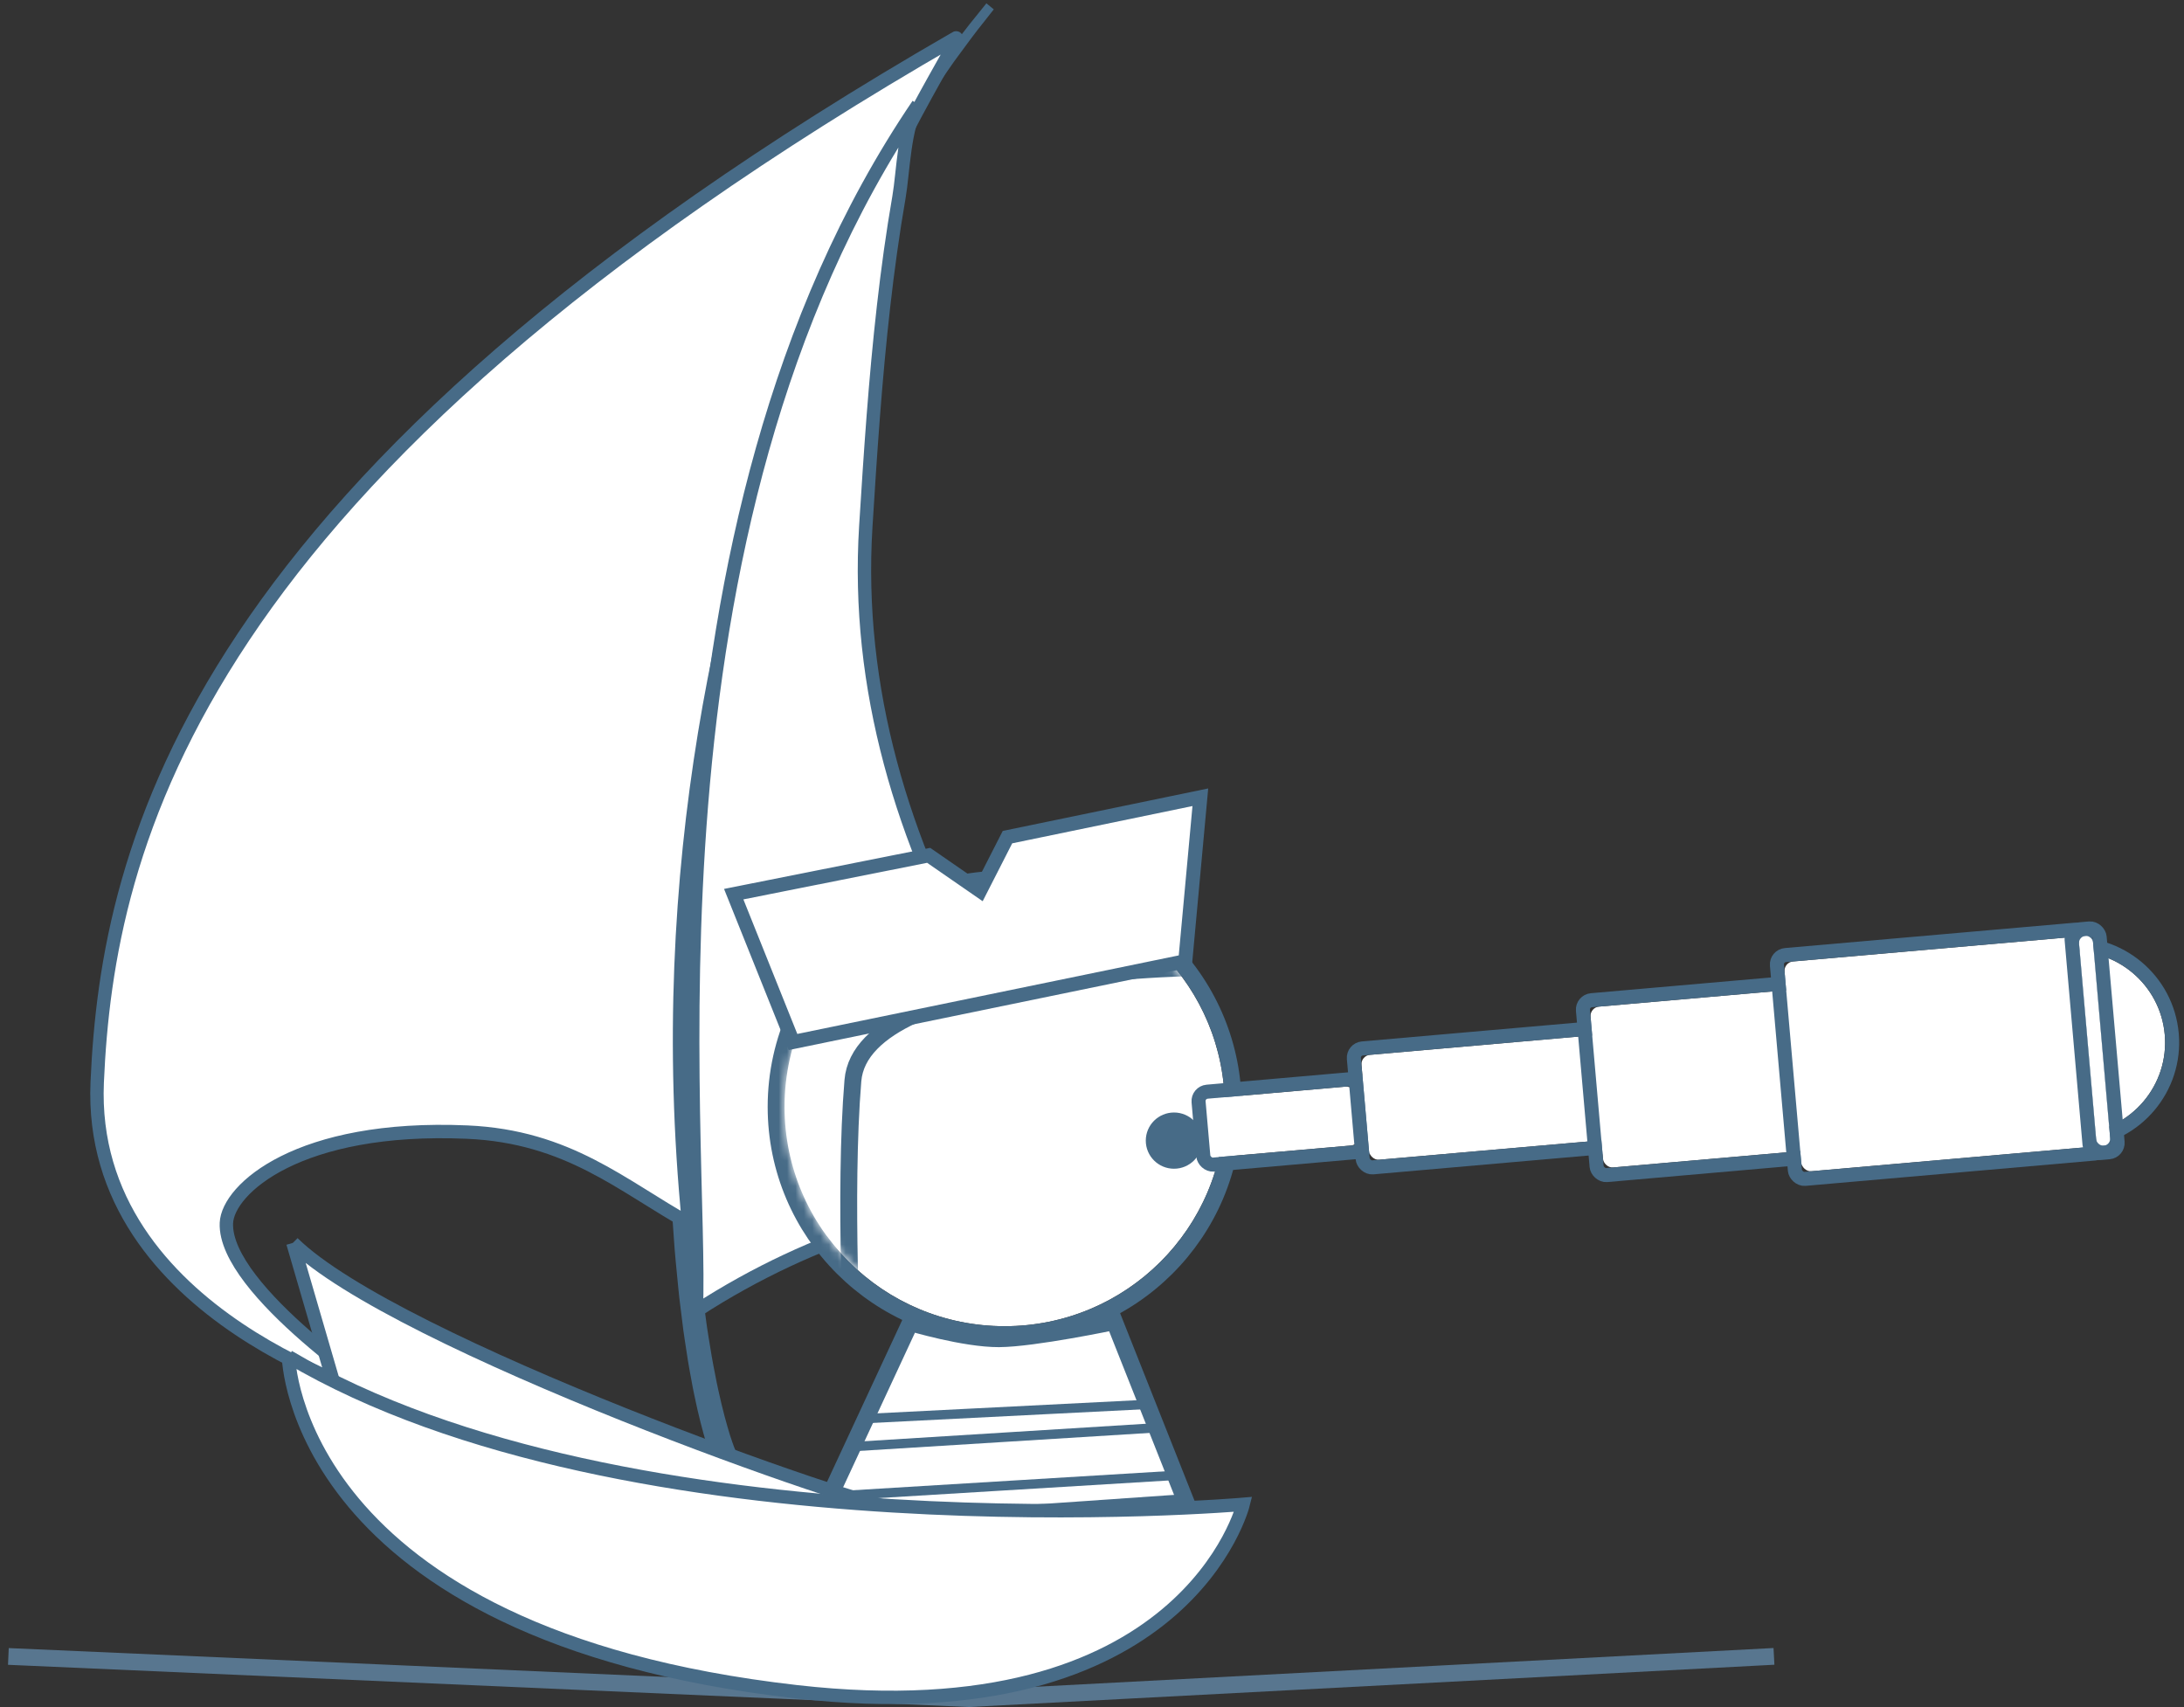 <?xml version="1.0" encoding="UTF-8"?>
<svg width="261px" height="204px" viewBox="0 0 261 204" version="1.1" xmlns="http://www.w3.org/2000/svg" xmlns:xlink="http://www.w3.org/1999/xlink">
    <rect x="0" y="0" width="261" height="204" fill="#333333" stroke="none"/>
    <!-- Generator: Sketch 43.2 (39069) - http://www.bohemiancoding.com/sketch -->
    <title>illustration-3</title>
    <desc>Created with Sketch.</desc>
    <defs>
        <path d="M26.505,56.263 C41.034,56.263 52.812,44.528 52.812,30.052 C52.812,22.918 49.952,16.45 45.312,11.724 C43.557,9.937 48.723,2.579 46.517,1.348 C42.72,-0.771 31.167,3.842 26.505,3.842 C22.867,3.842 19.401,4.577 16.249,5.908 C14.653,6.582 10.285,5.762 10.285,5.762 C10.285,5.762 10.084,9.549 9.322,10.205 C3.734,15.011 0.198,22.12 0.198,30.052 C0.198,44.528 11.976,56.263 26.505,56.263 Z" id="path-1"></path>
        <rect id="path-3" x="0.136" y="10.243" width="17.954" height="7.064" rx="1.12"></rect>
        <rect id="path-4" x="19.076" y="6.711" width="31.981" height="12.584" rx="1.12"></rect>
        <rect id="path-5" x="46.849" y="3.356" width="26.931" height="19.295" rx="1.12"></rect>
        <ellipse id="path-6" cx="104.078" cy="12.584" rx="10.941" ry="10.906"></ellipse>
        <rect id="path-7" x="70.414" y="0" width="35.347" height="25.167" rx="1.12"></rect>
        <rect id="path-8" x="105.762" y="0" width="1.683" height="25.167" rx="0.842"></rect>
    </defs>
    <g id="Page-1" stroke="none" stroke-width="1" fill="none" fill-rule="evenodd">
        <g id="proposition-3-1-square" transform="translate(-953, -1969)">
            <g id="Group-9" transform="translate(93, 1969)">
                <g id="Group-8-Copy-2" transform="translate(862, 0)">
                    <g id="illustration-3">
                        <g id="boat" transform="translate(129.5, 101.5) scale(-1, 1) translate(-129.5, -101.5) ">
                            <polyline id="Line" stroke="#58768F" stroke-width="2" stroke-linecap="square" points="50 198 145.223 203 259 198"></polyline>
                            <path d="M147.58,174.49 C147.594,174.533 147.265,173.731 146.86,172.425 C146.465,171.103 145.944,169.168 145.438,166.694 C145.294,166.077 145.193,165.423 145.062,164.738 C144.941,164.054 144.792,163.339 144.679,162.59 C144.462,161.092 144.173,159.477 143.98,157.743 C143.873,156.876 143.762,155.982 143.647,155.062 C143.544,154.141 143.463,153.192 143.365,152.22 C143.277,151.246 143.161,150.249 143.089,149.227 C143.016,148.203 142.942,147.158 142.866,146.089 C142.569,141.815 142.386,137.181 142.295,132.283 C142.211,127.384 142.213,122.219 142.346,116.882 C142.379,115.547 142.382,114.201 142.44,112.847 C142.493,111.493 142.547,110.129 142.601,108.757 C142.655,107.385 142.709,106.005 142.764,104.617 C142.832,103.207 142.902,101.846 143.011,100.429 C143.412,94.8 144.123,89.138 145.04,83.5 C145.981,77.87 147.14,72.278 148.5,66.829 C149.869,61.382 151.429,56.076 153.136,51.007 C156.542,40.865 160.585,31.7 164.609,24.146 C166.615,20.365 168.594,16.973 170.471,14.045 C171.383,12.564 172.314,11.226 173.146,9.973 C173.992,8.728 174.813,7.614 175.531,6.593 C177.024,4.591 178.209,3.026 179.064,1.995 C179.903,0.953 180.35,0.397 180.35,0.397 L181.232,1.12 C181.232,1.12 180.795,1.675 179.974,2.717 C179.138,3.746 177.98,5.308 176.521,7.306 C175.82,8.326 175.018,9.437 174.193,10.679 C173.381,11.93 172.473,13.263 171.585,14.741 C169.755,17.661 167.828,21.042 165.879,24.809 C161.968,32.336 158.054,41.462 154.782,51.551 C153.14,56.592 151.649,61.868 150.348,67.279 C149.055,72.693 147.965,78.245 147.09,83.827 C146.24,89.41 145.594,95.036 145.258,100.566 C145.165,101.936 145.106,103.357 145.055,104.714 C145.015,106.096 144.975,107.47 144.936,108.836 C144.896,110.203 144.857,111.56 144.817,112.908 C144.773,114.256 144.784,115.595 144.765,116.922 C144.688,122.232 144.739,127.363 144.871,132.222 C145.012,137.081 145.24,141.67 145.578,145.891 C145.664,146.946 145.748,147.979 145.83,148.989 C145.911,149.999 146.036,150.979 146.133,151.938 C146.238,152.896 146.328,153.831 146.439,154.736 C146.561,155.639 146.679,156.516 146.793,157.366 C147,159.07 147.299,160.642 147.527,162.106 C147.645,162.837 147.797,163.528 147.921,164.194 C148.055,164.857 148.16,165.496 148.305,166.088 C148.82,168.479 149.336,170.311 149.714,171.536 C150.116,172.769 150.335,173.28 150.354,173.32 L147.58,174.49" id="Fill-7" fill="#476B87" transform="translate(161.735, 87.444) scale(-1, 1) translate(-161.735, -87.444) "></path>
                            <path d="M217.399,146.152 C209.503,141.771 203.055,135.821 190.947,135.294 C170.768,134.416 162.344,142.123 162.168,146.152 C161.817,154.211 181.468,167.177 181.468,167.177 C181.468,167.177 145.497,157.537 146.729,129.332 C147.961,101.127 157.969,57.156 249.222,4.612 C252.657,1.942 208.987,61.01 217.399,146.152 Z" id="Fill-3-Copy" stroke="#476B87" stroke-width="1.6" fill="#FFFFFF" transform="translate(198.056, 85.851) scale(-1, 1) translate(-198.056, -85.851) "></path>
                            <path d="M178.218,143.013 C178.218,143.013 150.143,137.754 121.012,156.67 C121.892,136.524 112.953,63.47 147.527,12.495 C145.851,14.966 145.756,20.568 145.239,23.553 C144.491,27.863 143.896,32.199 143.402,36.545 C142.405,45.308 141.823,54.109 141.274,62.908 C140.071,82.237 145.682,100.701 155.151,117.43 C158.794,123.867 163.063,130.224 168.245,135.538 C170.65,138.004 174.619,142.339 178.218,143.013" id="Fill-4" stroke="#476B87" stroke-width="1.6" fill="#FFFFFF" transform="translate(149.403, 84.582) scale(-1, 1) translate(-149.403, -84.582) "></path>
                            <g id="Group-11" transform="translate(90.545, 135.467) scale(-1, 1) translate(-90.545, -135.467) translate(0, 83.118)">
                                <g id="Group-2" transform="translate(13.649, 19.108)">
                                    <mask id="mask-2" fill="white">
                                        <use xlink:href="#path-1"></use>
                                    </mask>
                                    <g id="Mask">
                                        <use fill="#FFFFFF" fill-rule="evenodd" xlink:href="#path-1"></use>
                                        <path stroke="#476B87" stroke-width="2.016" d="M26.505,57.271 C41.59,57.271 53.82,45.085 53.82,30.052 C53.82,22.84 50.992,16.07 46.031,11.018 C45.765,10.748 45.998,9.547 46.918,6.985 C46.937,6.932 46.937,6.932 46.957,6.878 C47.606,5.073 47.838,4.352 47.99,3.499 C48.241,2.098 48.02,1.032 47.009,0.468 C44.96,-0.676 41.739,-0.371 35.909,0.978 C35.454,1.083 34.985,1.194 34.391,1.336 C29.261,2.563 27.939,2.834 26.505,2.834 C22.8,2.834 19.197,3.57 15.857,4.979 C15.479,5.139 14.665,5.201 13.607,5.146 C13.02,5.116 12.389,5.054 11.744,4.969 C11.415,4.925 11.103,4.879 10.82,4.832 C10.652,4.804 10.532,4.783 10.471,4.772 L9.339,4.559 L9.278,5.709 C9.271,5.84 9.255,6.077 9.228,6.383 C9.183,6.894 9.124,7.403 9.05,7.874 C8.912,8.742 8.71,9.401 8.664,9.441 C2.691,14.579 -0.81,22.034 -0.81,30.052 C-0.81,45.085 11.42,57.271 26.505,57.271 Z"></path>
                                    </g>
                                    <path d="M51.693,13.355 C51.693,13.355 9.487,13.367 8.367,26.914 C7.247,40.46 8.367,60.774 8.367,60.774 C8.367,60.774 -18.934,34.621 5.019,8.696 C16.947,-4.214 39.218,-10.766 47.881,-6.405 C56.544,-2.044 51.693,13.355 51.693,13.355 Z" id="Path-4" stroke="#476B87" stroke-width="2.016" fill="#FFFFFF" mask="url(#mask-2)"></path>
                                    <ellipse id="Oval-2-Copy" fill="#476B87" mask="url(#mask-2)" cx="46.742" cy="34.085" rx="3.373" ry="3.36"></ellipse>
                                </g>
                                <g id="spy-copy" transform="translate(121.698, 45.726) rotate(-5) translate(-121.698, -45.726) translate(64.006, 32.939)">
                                    <g id="Rectangle-6-Copy-4">
                                        <use fill="#FFFFFF" fill-rule="evenodd" xlink:href="#path-3"></use>
                                        <rect stroke="#476B87" stroke-width="1.68" x="-0.704" y="9.403" width="19.634" height="8.744" rx="1.12"></rect>
                                    </g>
                                    <g id="Rectangle-6">
                                        <use fill="#FFFFFF" fill-rule="evenodd" xlink:href="#path-4"></use>
                                        <rect stroke="#476B87" stroke-width="1.68" x="18.236" y="5.871" width="33.661" height="14.264" rx="1.12"></rect>
                                    </g>
                                    <g id="Rectangle-6-Copy">
                                        <use fill="#FFFFFF" fill-rule="evenodd" xlink:href="#path-5"></use>
                                        <rect stroke="#476B87" stroke-width="1.68" x="46.009" y="2.516" width="28.611" height="20.975" rx="1.12"></rect>
                                    </g>
                                    <g id="Oval">
                                        <use fill="#FFFFFF" fill-rule="evenodd" xlink:href="#path-6"></use>
                                        <ellipse stroke="#476B87" stroke-width="1.68" cx="104.078" cy="12.584" rx="11.781" ry="11.746"></ellipse>
                                    </g>
                                    <g id="Rectangle-6-Copy-2">
                                        <use fill="#FFFFFF" fill-rule="evenodd" xlink:href="#path-7"></use>
                                        <rect stroke="#476B87" stroke-width="1.68" x="69.574" y="-0.84" width="37.027" height="26.847" rx="1.12"></rect>
                                    </g>
                                    <g id="Rectangle-6-Copy-3">
                                        <use fill="#FFFFFF" fill-rule="evenodd" xlink:href="#path-8"></use>
                                        <rect stroke="#476B87" stroke-width="1.68" x="104.922" y="-0.84" width="3.363" height="26.847" rx="1.12"></rect>
                                    </g>
                                </g>
                                <polygon id="Rectangle-2" stroke="#476B87" stroke-width="1.68" fill="#FFFFFF" transform="translate(37.757, 27.054) rotate(-13) translate(-37.757, -27.054) " points="9.287 17.08 33.03 17.799 38.061 23.319 42.697 17.799 66.228 18.339 60.065 37.028 12.213 35.889"></polygon>
                                <g id="body" transform="translate(15.196, 73.972)" stroke="#476B87">
                                    <path d="M13.683,0.974 L0.4,29.556 L48.176,26.323 L38.067,0.848 C38.067,0.848 28.44,2.873 24.288,2.894 C20.136,2.916 13.683,0.974 13.683,0.974 Z" id="Mask" stroke-width="2.016" fill="#FFFFFF"></path>
                                    <path d="M8.712,12.422 L41.973,10.744" id="Line" stroke-width="1.12" stroke-linecap="square"></path>
                                    <path d="M7.029,15.778 L43.095,13.54" id="Line-Copy" stroke-width="1.12" stroke-linecap="square"></path>
                                    <g id="Group-10" transform="translate(24.781, 22.139) rotate(-1) translate(-24.781, -22.139) translate(3.101, 19.623)" stroke-width="1.12" stroke-linecap="square">
                                        <path d="M2.59,1.678 L41.435,0" id="Line-Copy-3"></path>
                                        <path d="M0,5.033 L43.162,2.796" id="Line-Copy-2"></path>
                                    </g>
                                </g>
                            </g>
                            <path d="M152.961,148.533 L161.174,176.726 C161.174,176.726 229.868,180.434 225.828,180.453 C221.788,180.472 165.137,160.575 152.961,148.533" id="Fill-8-Copy" stroke="#476B87" stroke-width="1.6" fill="#FFFFFF" transform="translate(189.48, 164.493) scale(-1, 1) translate(-189.48, -164.493) "></path>
                            <path d="M112.431,162.134 C112.431,162.134 112.956,195.329 173.161,202.178 C219.702,207.472 226.522,179.779 226.522,179.779 C226.522,179.779 152.942,186.141 112.431,162.134" id="Fill-9" stroke="#476B87" stroke-width="1.6" fill="#FFFFFF" transform="translate(169.477, 182.492) scale(-1, 1) translate(-169.477, -182.492) "></path>
                        </g>
                    </g>
                </g>
            </g>
        </g>
    </g>
</svg>
